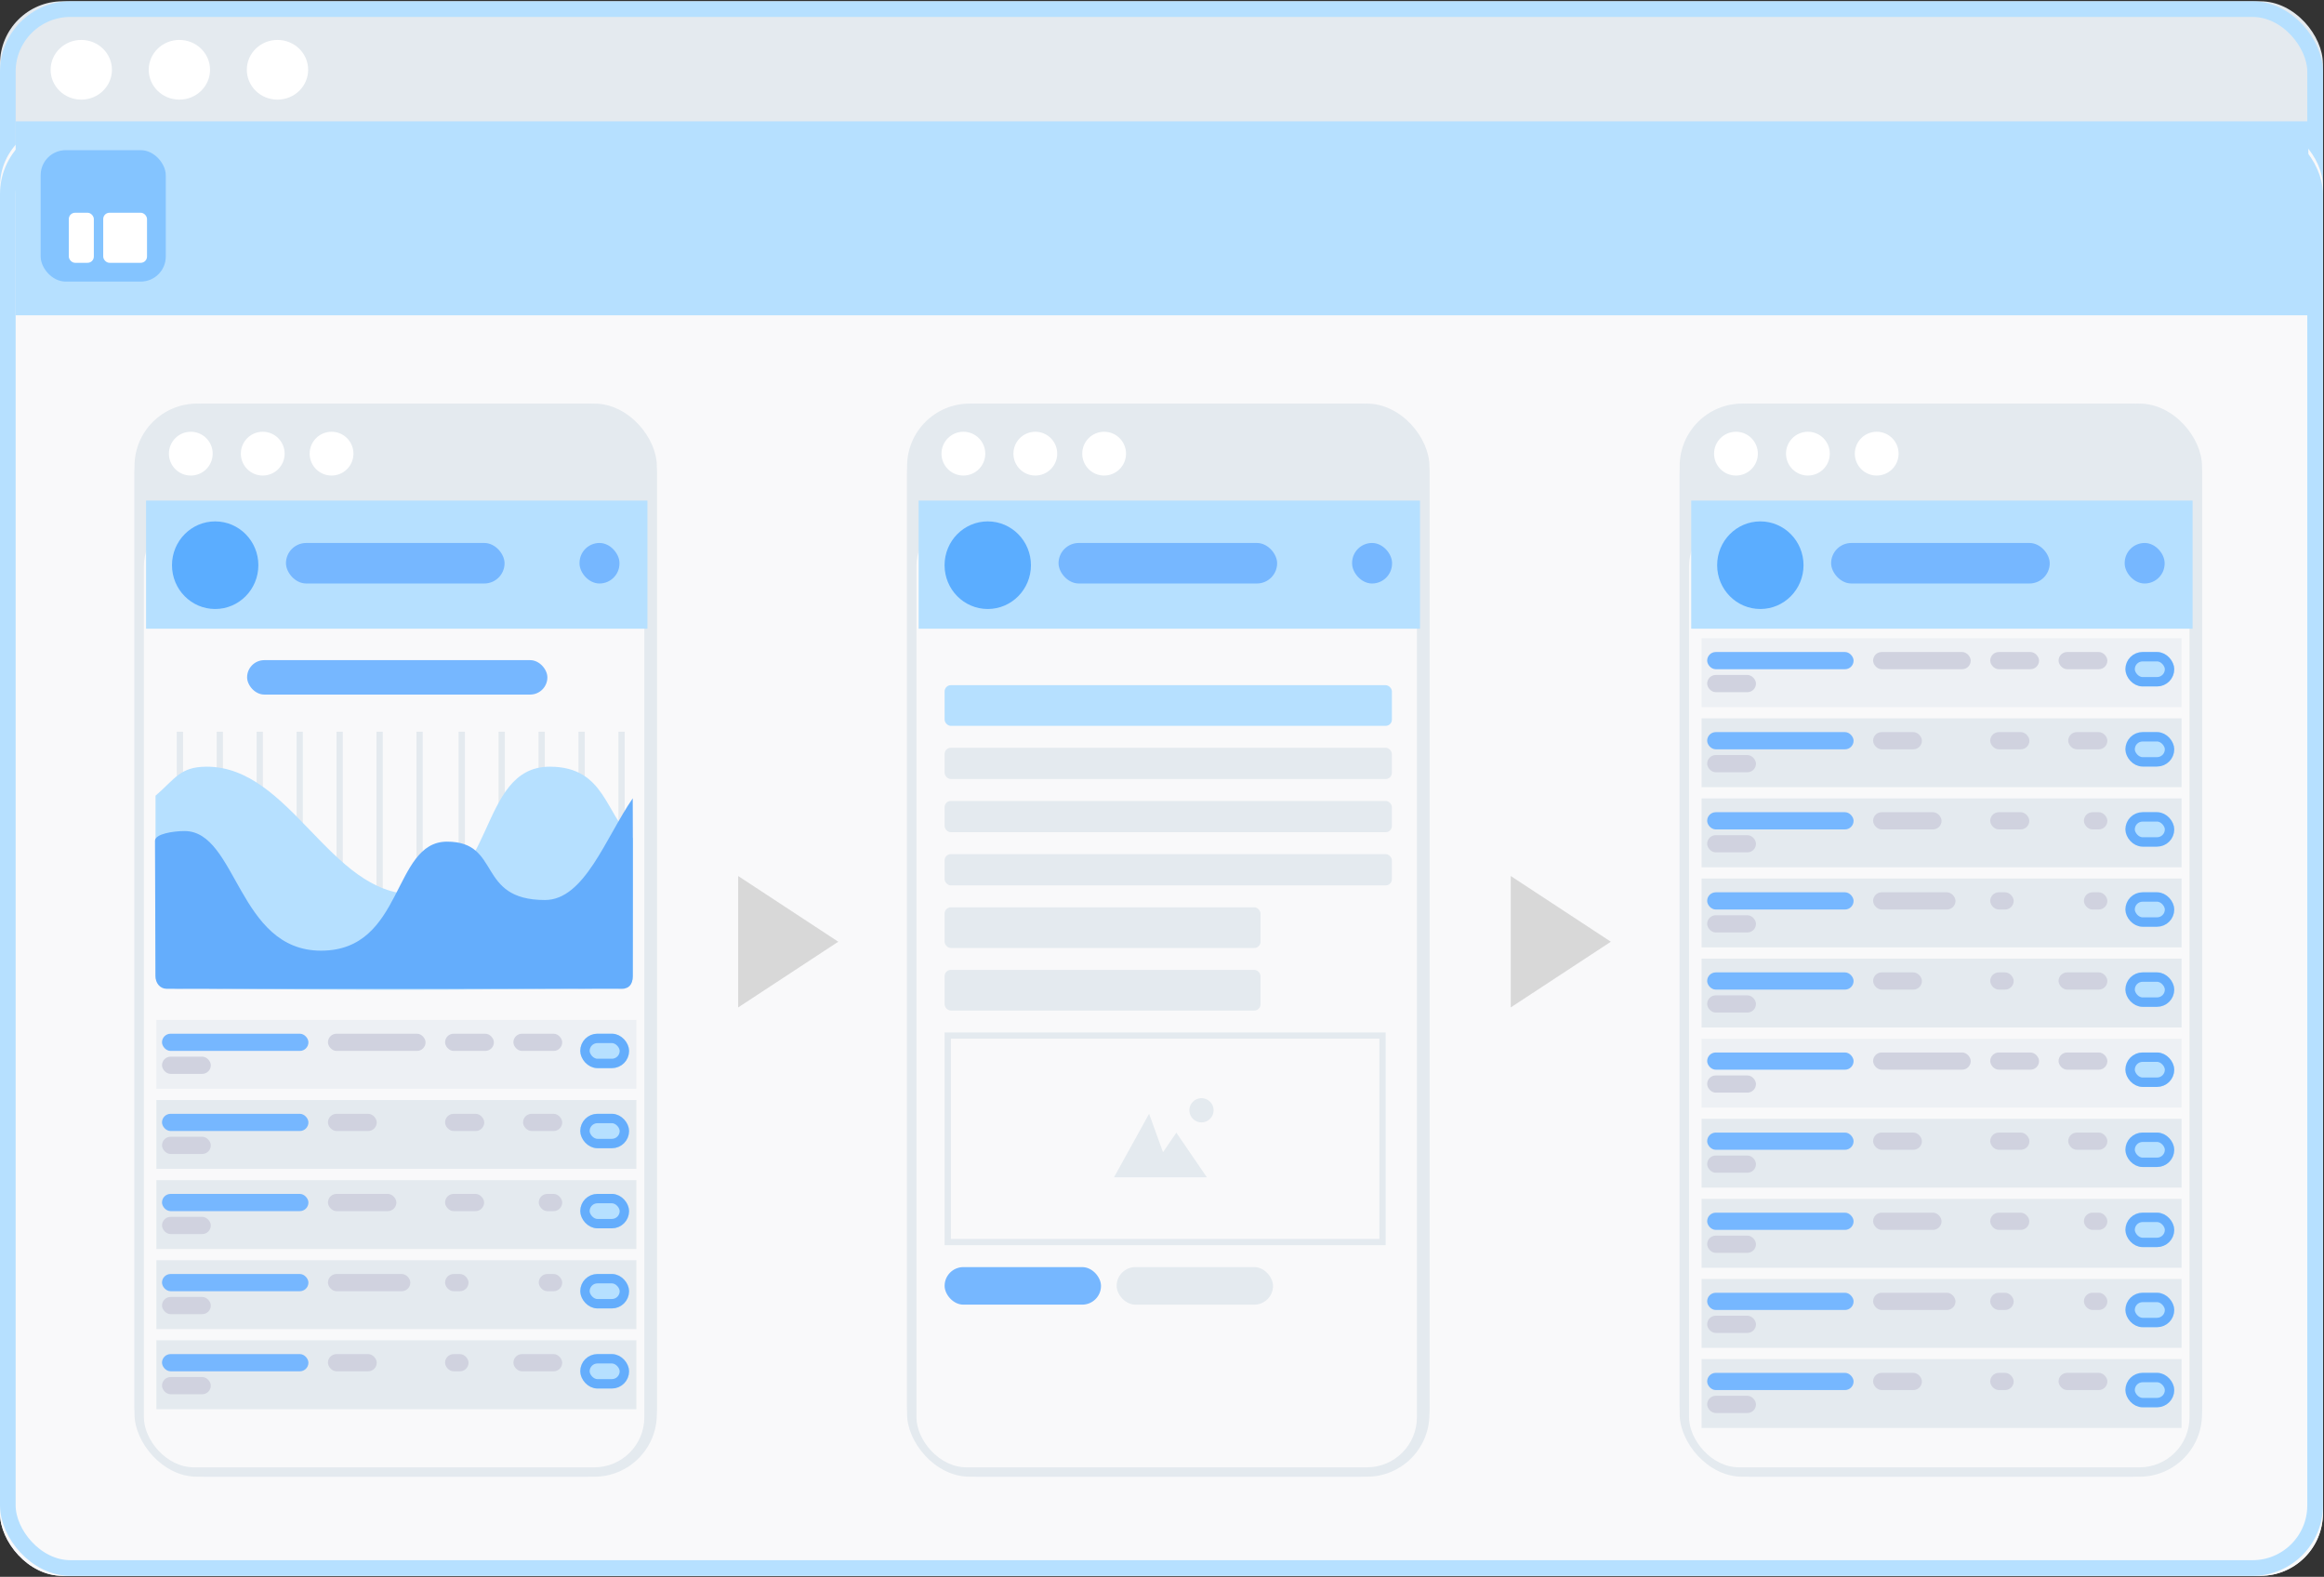 <?xml version="1.0" encoding="UTF-8"?>
<svg width="743px" height="504px" viewBox="0 0 743 504" version="1.1" xmlns="http://www.w3.org/2000/svg" xmlns:xlink="http://www.w3.org/1999/xlink">
    <rect x="0" y="0" width="743" height="504" fill="#333333" stroke="none"/>
    <!-- Generator: Sketch 46.2 (44496) - http://www.bohemiancoding.com/sketch -->
    <title>Vendors</title>
    <desc>Created with Sketch.</desc>
    <defs>
        <rect id="path-1" x="0" y="0.363" width="742.656" height="503.263" rx="20"></rect>
        <rect id="path-2" x="0" y="39.466" width="742.656" height="464.16" rx="20"></rect>
        <rect id="path-3" x="0" y="0.517" width="742.656" height="452.983" rx="20"></rect>
        <rect id="path-5" x="0" y="0" width="167" height="343" rx="20"></rect>
        <rect id="path-6" x="135.515" y="4.401" width="15.603" height="11.002" rx="5.501"></rect>
        <rect id="path-7" x="135.515" y="4.401" width="15.603" height="11.002" rx="5.501"></rect>
        <rect id="path-8" x="135.515" y="4.401" width="15.603" height="11.002" rx="5.501"></rect>
        <rect id="path-9" x="135.515" y="4.401" width="15.603" height="11.002" rx="5.501"></rect>
        <rect id="path-10" x="135.515" y="4.401" width="15.603" height="11.002" rx="5.501"></rect>
        <rect id="path-11" x="0" y="0" width="167" height="343" rx="20"></rect>
        <rect id="path-12" x="0" y="0" width="167" height="343" rx="20"></rect>
        <rect id="path-13" x="135.515" y="4.401" width="15.603" height="11.002" rx="5.501"></rect>
        <rect id="path-14" x="135.515" y="4.401" width="15.603" height="11.002" rx="5.501"></rect>
        <rect id="path-15" x="135.515" y="4.401" width="15.603" height="11.002" rx="5.501"></rect>
        <rect id="path-16" x="135.515" y="4.401" width="15.603" height="11.002" rx="5.501"></rect>
        <rect id="path-17" x="135.515" y="4.401" width="15.603" height="11.002" rx="5.501"></rect>
        <rect id="path-18" x="135.515" y="4.401" width="15.603" height="11.002" rx="5.501"></rect>
        <rect id="path-19" x="135.515" y="4.401" width="15.603" height="11.002" rx="5.501"></rect>
        <rect id="path-20" x="135.515" y="4.401" width="15.603" height="11.002" rx="5.501"></rect>
        <rect id="path-21" x="135.515" y="4.401" width="15.603" height="11.002" rx="5.501"></rect>
        <rect id="path-22" x="135.515" y="4.401" width="15.603" height="11.002" rx="5.501"></rect>
    </defs>
    <g id="Page-1" stroke="none" stroke-width="1" fill="none" fill-rule="evenodd">
        <g id="AA" transform="translate(-31, -41)">
            <g id="Vendors" transform="translate(31, 39)">
                <g id="Report">
                    <g id="Chrome" transform="translate(0, 2.051)">
                        <g id="Rectangle-2">
                            <use fill="#E4EAEF" fill-rule="evenodd" xlink:href="#path-1"></use>
                            <rect stroke="#B6E0FF" stroke-width="5" x="2.5" y="2.863" width="737.656" height="498.263" rx="20"></rect>
                        </g>
                        <g id="Rectangle-3">
                            <use fill="#F9F9FA" fill-rule="evenodd" xlink:href="#path-2"></use>
                            <rect stroke="#B6E0FF" stroke-width="5" x="2.5" y="41.966" width="737.656" height="459.16" rx="20"></rect>
                        </g>
                        <ellipse id="Oval" fill="#FFFFFF" cx="25.984" cy="22.252" rx="9.802" ry="9.541"></ellipse>
                        <ellipse id="Oval-Copy" fill="#FFFFFF" cx="57.349" cy="22.252" rx="9.802" ry="9.541"></ellipse>
                        <ellipse id="Oval-Copy-2" fill="#FFFFFF" cx="88.714" cy="22.252" rx="9.802" ry="9.541"></ellipse>
                    </g>
                    <g id="Group-3" transform="translate(0, 48)">
                        <mask id="mask-4" fill="white">
                            <use xlink:href="#path-3"></use>
                        </mask>
                        <g id="Mask"></g>
                    </g>
                    <rect id="Rectangle" fill="#B6E0FF" x="5" y="40.774" width="733" height="62"></rect>
                    <rect id="Rectangle-11" fill="#84C4FF" x="13" y="50" width="40" height="42" rx="8"></rect>
                    <rect id="Rectangle-12" fill="#FFFFFF" x="22" y="70" width="8" height="16" rx="2"></rect>
                    <rect id="Rectangle-12-Copy" fill="#FFFFFF" x="33" y="70" width="14" height="16" rx="2"></rect>
                </g>
                <g id="Table-Report" transform="translate(43, 131)">
                    <g id="Rectangle-2">
                        <use fill="#E4EAEF" fill-rule="evenodd" xlink:href="#path-5"></use>
                        <rect stroke="#E4EAEF" stroke-width="5" x="2.5" y="2.5" width="162" height="338" rx="20"></rect>
                    </g>
                    <rect id="Rectangle-3" fill="#F9F9FA" x="3" y="36" width="160" height="304" rx="16"></rect>
                    <g id="header" transform="translate(3, 31)">
                        <rect id="Rectangle" fill="#B6E0FF" x="0.698" y="0" width="160.291" height="40.95"></rect>
                        <ellipse id="Oval-2" fill-opacity="0.5" fill="#007AFF" cx="22.793" cy="20.652" rx="13.805" ry="14.001"></ellipse>
                        <rect id="Rectangle-4" fill="#76B7FF" x="45.422" y="13.549" width="69.889" height="12.951" rx="6.475"></rect>
                        <rect id="Rectangle-4-Copy" fill="#76B7FF" x="139.279" y="13.549" width="12.77" height="12.951" rx="6.385"></rect>
                    </g>
                    <circle id="Oval" fill="#FFFFFF" cx="18" cy="16" r="7"></circle>
                    <circle id="Oval-Copy" fill="#FFFFFF" cx="41" cy="16" r="7"></circle>
                    <circle id="Oval-Copy-2" fill="#FFFFFF" cx="63" cy="16" r="7"></circle>
                    <rect id="Rectangle-8" fill="#76B7FF" x="36" y="82" width="96" height="11" rx="5.5"></rect>
                    <rect id="Mask-Copy" fill="#F9F9FA" x="6" y="103" width="154" height="84" rx="6"></rect>
                    <g id="graph" transform="translate(6, 102)">
                        <path d="M8.516,3.883 L8.516,84.049" id="Line" stroke="#E4EAEF" stroke-width="2" stroke-linecap="square"></path>
                        <path d="M98.624,3.883 L98.624,84.049" id="Line-Copy-4" stroke="#E4EAEF" stroke-width="2" stroke-linecap="square"></path>
                        <path d="M34.044,3.883 L34.044,84.049" id="Line-Copy-2" stroke="#E4EAEF" stroke-width="2" stroke-linecap="square"></path>
                        <path d="M124.173,3.883 L124.173,84.049" id="Line-Copy-8" stroke="#E4EAEF" stroke-width="2" stroke-linecap="square"></path>
                        <path d="M72.366,3.883 L72.366,84.049" id="Line-Copy-5" stroke="#E4EAEF" stroke-width="2" stroke-linecap="square"></path>
                        <path d="M21.269,3.883 L21.269,84.049" id="Line-Copy" stroke="#E4EAEF" stroke-width="2" stroke-linecap="square"></path>
                        <path d="M111.399,3.883 L111.399,84.049" id="Line-Copy-10" stroke="#E4EAEF" stroke-width="2" stroke-linecap="square"></path>
                        <path d="M59.592,3.883 L59.592,84.049" id="Line-Copy-6" stroke="#E4EAEF" stroke-width="2" stroke-linecap="square"></path>
                        <path d="M149.721,3.883 L149.721,84.049" id="Line-Copy-11" stroke="#E4EAEF" stroke-width="2" stroke-linecap="square"></path>
                        <path d="M46.818,3.883 L46.818,84.049" id="Line-Copy-3" stroke="#E4EAEF" stroke-width="2" stroke-linecap="square"></path>
                        <path d="M136.947,3.883 L136.947,84.049" id="Line-Copy-12" stroke="#E4EAEF" stroke-width="2" stroke-linecap="square"></path>
                        <path d="M85.14,3.883 L85.14,84.049" id="Line-Copy-7" stroke="#E4EAEF" stroke-width="2" stroke-linecap="square"></path>
                        <path d="M150.153,84.646 C134.845,84.953 67.617,86.131 4.258,84.579 C2.291,84.53 0.729,82.97 0.729,80.839 C0.729,70.643 0.729,41.882 0.729,23.331 C6.995,17.95 8.516,14.055 17.115,14.055 C43.908,14.055 56.48,54.801 83.121,54.801 C109.761,54.801 103.345,14.055 126.752,14.055 C144.698,14.055 144.487,29.727 153.378,36.959 L153.378,80.839 C153.378,82.882 152.255,84.604 150.153,84.646 Z" id="Path-" fill="#B6E0FF"></path>
                        <path d="M149.742,85.048 C128.026,85.062 8.356,85.14 4.258,85.048 C2.096,84.999 0.718,83.188 0.71,81.025 C0.671,71.533 0.554,45.785 0.554,37.735 C0.554,35.533 6.388,34.626 10.006,34.626 C26.801,34.626 26.996,72.857 53.637,72.857 C80.277,72.857 76.356,38.014 93.911,38.014 C111.467,38.014 103.124,56.669 125.236,56.669 C137.873,56.669 144.631,36.74 153.29,24.165 C153.385,39.222 153.29,70.409 153.29,81.025 C153.29,83.868 151.894,85.046 149.742,85.048 Z" id="Path-" fill="#64ADFC"></path>
                    </g>
                    <g id="table" transform="translate(7, 197)">
                        <g id="Group-Copy-5">
                            <rect id="Rectangle-9" fill="#E4EAEF" opacity="0.543" x="0" y="0" width="153.459" height="22.005"></rect>
                            <rect id="Rectangle-10" fill="#76B7FF" x="1.794" y="4.401" width="46.81" height="5.501" rx="2.751"></rect>
                            <rect id="Rectangle-10-Copy" fill="#D0D2DF" x="54.846" y="4.401" width="31.207" height="5.501" rx="2.751"></rect>
                            <rect id="Rectangle-10-Copy-3" fill="#D0D2DF" x="92.294" y="4.401" width="15.603" height="5.501" rx="2.751"></rect>
                            <rect id="Rectangle-10-Copy-4" fill="#D0D2DF" x="114.138" y="4.401" width="15.603" height="5.501" rx="2.751"></rect>
                            <rect id="Rectangle-10-Copy-2" fill="#D0D2DF" x="1.794" y="11.736" width="15.603" height="5.501" rx="2.751"></rect>
                            <g id="Rectangle-10-Copy-5">
                                <use fill="#B6E0FF" fill-rule="evenodd" xlink:href="#path-6"></use>
                                <rect stroke="#64ADFC" stroke-width="3" x="137.015" y="5.901" width="12.603" height="8.002" rx="4.001"></rect>
                            </g>
                        </g>
                        <g id="Group-Copy-6" transform="translate(0, 25.6)">
                            <rect id="Rectangle-9" fill="#E4EAEF" x="0" y="0" width="153.459" height="22.005"></rect>
                            <rect id="Rectangle-10" fill="#76B7FF" x="1.794" y="4.401" width="46.81" height="5.501" rx="2.751"></rect>
                            <rect id="Rectangle-10-Copy" fill="#D0D2DF" x="54.846" y="4.401" width="15.603" height="5.501" rx="2.751"></rect>
                            <rect id="Rectangle-10-Copy-3" fill="#D0D2DF" x="92.294" y="4.401" width="12.52" height="5.501" rx="2.751"></rect>
                            <rect id="Rectangle-10-Copy-4" fill="#D0D2DF" x="117.222" y="4.401" width="12.52" height="5.501" rx="2.751"></rect>
                            <rect id="Rectangle-10-Copy-2" fill="#D0D2DF" x="1.794" y="11.736" width="15.603" height="5.501" rx="2.751"></rect>
                            <g id="Rectangle-10-Copy-5">
                                <use fill="#B6E0FF" fill-rule="evenodd" xlink:href="#path-7"></use>
                                <rect stroke="#64ADFC" stroke-width="3" x="137.015" y="5.901" width="12.603" height="8.002" rx="4.001"></rect>
                            </g>
                        </g>
                        <g id="Group-Copy-7" transform="translate(0, 51.201)">
                            <rect id="Rectangle-9" fill="#E4EAEF" x="0" y="0" width="153.459" height="22.005"></rect>
                            <rect id="Rectangle-10" fill="#76B7FF" x="1.794" y="4.401" width="46.81" height="5.501" rx="2.751"></rect>
                            <rect id="Rectangle-10-Copy" fill="#D0D2DF" x="54.846" y="4.401" width="21.884" height="5.501" rx="2.751"></rect>
                            <rect id="Rectangle-10-Copy-3" fill="#D0D2DF" x="92.294" y="4.401" width="12.483" height="5.501" rx="2.751"></rect>
                            <rect id="Rectangle-10-Copy-4" fill="#D0D2DF" x="122.243" y="4.401" width="7.498" height="5.501" rx="2.751"></rect>
                            <rect id="Rectangle-10-Copy-2" fill="#D0D2DF" x="1.794" y="11.736" width="15.603" height="5.501" rx="2.751"></rect>
                            <g id="Rectangle-10-Copy-5">
                                <use fill="#B6E0FF" fill-rule="evenodd" xlink:href="#path-8"></use>
                                <rect stroke="#64ADFC" stroke-width="3" x="137.015" y="5.901" width="12.603" height="8.002" rx="4.001"></rect>
                            </g>
                        </g>
                        <g id="Group-Copy-8" transform="translate(0, 76.801)">
                            <rect id="Rectangle-9" fill="#E4EAEF" x="0" y="0" width="153.459" height="22.005"></rect>
                            <rect id="Rectangle-10" fill="#76B7FF" x="1.794" y="4.401" width="46.81" height="5.501" rx="2.751"></rect>
                            <rect id="Rectangle-10-Copy" fill="#D0D2DF" x="54.846" y="4.401" width="26.342" height="5.501" rx="2.751"></rect>
                            <rect id="Rectangle-10-Copy-3" fill="#D0D2DF" x="92.294" y="4.401" width="7.498" height="5.501" rx="2.751"></rect>
                            <rect id="Rectangle-10-Copy-4" fill="#D0D2DF" x="122.243" y="4.401" width="7.498" height="5.501" rx="2.751"></rect>
                            <rect id="Rectangle-10-Copy-2" fill="#D0D2DF" x="1.794" y="11.736" width="15.603" height="5.501" rx="2.751"></rect>
                            <g id="Rectangle-10-Copy-5">
                                <use fill="#B6E0FF" fill-rule="evenodd" xlink:href="#path-9"></use>
                                <rect stroke="#64ADFC" stroke-width="3" x="137.015" y="5.901" width="12.603" height="8.002" rx="4.001"></rect>
                            </g>
                        </g>
                        <g id="Group-Copy-9" transform="translate(0, 102.401)">
                            <rect id="Rectangle-9" fill="#E4EAEF" x="0" y="0" width="153.459" height="22.005"></rect>
                            <rect id="Rectangle-10" fill="#76B7FF" x="1.794" y="4.401" width="46.81" height="5.501" rx="2.751"></rect>
                            <rect id="Rectangle-10-Copy" fill="#D0D2DF" x="54.846" y="4.401" width="15.603" height="5.501" rx="2.751"></rect>
                            <rect id="Rectangle-10-Copy-3" fill="#D0D2DF" x="92.294" y="4.401" width="7.498" height="5.501" rx="2.751"></rect>
                            <rect id="Rectangle-10-Copy-4" fill="#D0D2DF" x="114.138" y="4.401" width="15.603" height="5.501" rx="2.751"></rect>
                            <rect id="Rectangle-10-Copy-2" fill="#D0D2DF" x="1.794" y="11.736" width="15.603" height="5.501" rx="2.751"></rect>
                            <g id="Rectangle-10-Copy-5">
                                <use fill="#B6E0FF" fill-rule="evenodd" xlink:href="#path-10"></use>
                                <rect stroke="#64ADFC" stroke-width="3" x="137.015" y="5.901" width="12.603" height="8.002" rx="4.001"></rect>
                            </g>
                        </g>
                    </g>
                </g>
                <g id="Table-Report-Copy" transform="translate(290, 131)">
                    <g id="Rectangle-2">
                        <use fill="#E4EAEF" fill-rule="evenodd" xlink:href="#path-11"></use>
                        <rect stroke="#E4EAEF" stroke-width="5" x="2.5" y="2.5" width="162" height="338" rx="20"></rect>
                    </g>
                    <rect id="Rectangle-3" fill="#F9F9FA" x="3" y="36" width="160" height="304" rx="16"></rect>
                    <g id="header" transform="translate(3, 31)">
                        <rect id="Rectangle" fill="#B6E0FF" x="0.698" y="0" width="160.291" height="40.95"></rect>
                        <ellipse id="Oval-2" fill-opacity="0.5" fill="#007AFF" cx="22.793" cy="20.652" rx="13.805" ry="14.001"></ellipse>
                        <rect id="Rectangle-4" fill="#76B7FF" x="45.422" y="13.549" width="69.889" height="12.951" rx="6.475"></rect>
                        <rect id="Rectangle-4-Copy" fill="#76B7FF" x="139.279" y="13.549" width="12.77" height="12.951" rx="6.385"></rect>
                    </g>
                    <circle id="Oval" fill="#FFFFFF" cx="18" cy="16" r="7"></circle>
                    <circle id="Oval-Copy" fill="#FFFFFF" cx="41" cy="16" r="7"></circle>
                    <circle id="Oval-Copy-2" fill="#FFFFFF" cx="63" cy="16" r="7"></circle>
                    <rect id="Mask-Copy" fill="#F9F9FA" x="6" y="103" width="154" height="84" rx="6"></rect>
                </g>
                <rect id="Rectangle-13" fill="#B6E0FF" x="302" y="221" width="143" height="13" rx="2"></rect>
                <rect id="Rectangle-13-Copy" fill="#E4EAEF" x="302" y="241" width="143" height="10" rx="2"></rect>
                <rect id="Rectangle-13-Copy-2" fill="#E4EAEF" x="302" y="258" width="143" height="10" rx="2"></rect>
                <rect id="Rectangle-13-Copy-3" fill="#E4EAEF" x="302" y="275" width="143" height="10" rx="2"></rect>
                <rect id="Rectangle-13-Copy-4" fill="#E4EAEF" x="302" y="292" width="101" height="13" rx="2"></rect>
                <rect id="Rectangle-13-Copy-5" fill="#E4EAEF" x="302" y="312" width="101" height="13" rx="2"></rect>
                <rect id="Rectangle-4" fill="#76B7FF" x="302" y="407" width="50" height="12" rx="6"></rect>
                <g id="Group-4" transform="translate(302, 332)">
                    <rect id="Rectangle-14" stroke="#E4EAEF" stroke-width="2" x="1" y="1" width="139" height="66"></rect>
                    <g id="Group-2" transform="translate(55, 21)" fill="#E4EAEF">
                        <circle id="Oval-3" cx="27.125" cy="3.875" r="3.875"></circle>
                        <polygon id="Path-2" stroke="#E4EAEF" points="0 24.8 10.279 6.2 14.684 18.362 19.089 11.923 27.9 24.8"></polygon>
                    </g>
                </g>
                <rect id="Rectangle-4-Copy-5" fill="#E4EAEF" x="357" y="407" width="50" height="12" rx="6"></rect>
                <g id="Table-Report-Copy-2" transform="translate(537, 131)">
                    <g id="Rectangle-2">
                        <use fill="#E4EAEF" fill-rule="evenodd" xlink:href="#path-12"></use>
                        <rect stroke="#E4EAEF" stroke-width="5" x="2.5" y="2.5" width="162" height="338" rx="20"></rect>
                    </g>
                    <rect id="Rectangle-3" fill="#F9F9FA" x="3" y="36" width="160" height="304" rx="16"></rect>
                    <g id="header" transform="translate(3, 31)">
                        <rect id="Rectangle" fill="#B6E0FF" x="0.698" y="0" width="160.291" height="40.95"></rect>
                        <ellipse id="Oval-2" fill-opacity="0.5" fill="#007AFF" cx="22.793" cy="20.652" rx="13.805" ry="14.001"></ellipse>
                        <rect id="Rectangle-4" fill="#76B7FF" x="45.422" y="13.549" width="69.889" height="12.951" rx="6.475"></rect>
                        <rect id="Rectangle-4-Copy" fill="#76B7FF" x="139.279" y="13.549" width="12.77" height="12.951" rx="6.385"></rect>
                    </g>
                    <circle id="Oval" fill="#FFFFFF" cx="18" cy="16" r="7"></circle>
                    <circle id="Oval-Copy" fill="#FFFFFF" cx="41" cy="16" r="7"></circle>
                    <circle id="Oval-Copy-2" fill="#FFFFFF" cx="63" cy="16" r="7"></circle>
                    <rect id="Mask-Copy" fill="#F9F9FA" x="6" y="103" width="154" height="84" rx="6"></rect>
                    <g id="table" transform="translate(7, 203)">
                        <g id="Group-Copy-5">
                            <rect id="Rectangle-9" fill="#E4EAEF" opacity="0.543" x="0" y="0" width="153.459" height="22.005"></rect>
                            <rect id="Rectangle-10" fill="#76B7FF" x="1.794" y="4.401" width="46.81" height="5.501" rx="2.751"></rect>
                            <rect id="Rectangle-10-Copy" fill="#D0D2DF" x="54.846" y="4.401" width="31.207" height="5.501" rx="2.751"></rect>
                            <rect id="Rectangle-10-Copy-3" fill="#D0D2DF" x="92.294" y="4.401" width="15.603" height="5.501" rx="2.751"></rect>
                            <rect id="Rectangle-10-Copy-4" fill="#D0D2DF" x="114.138" y="4.401" width="15.603" height="5.501" rx="2.751"></rect>
                            <rect id="Rectangle-10-Copy-2" fill="#D0D2DF" x="1.794" y="11.736" width="15.603" height="5.501" rx="2.751"></rect>
                            <g id="Rectangle-10-Copy-5">
                                <use fill="#B6E0FF" fill-rule="evenodd" xlink:href="#path-13"></use>
                                <rect stroke="#64ADFC" stroke-width="3" x="137.015" y="5.901" width="12.603" height="8.002" rx="4.001"></rect>
                            </g>
                        </g>
                        <g id="Group-Copy-6" transform="translate(0, 25.6)">
                            <rect id="Rectangle-9" fill="#E4EAEF" x="0" y="0" width="153.459" height="22.005"></rect>
                            <rect id="Rectangle-10" fill="#76B7FF" x="1.794" y="4.401" width="46.81" height="5.501" rx="2.751"></rect>
                            <rect id="Rectangle-10-Copy" fill="#D0D2DF" x="54.846" y="4.401" width="15.603" height="5.501" rx="2.751"></rect>
                            <rect id="Rectangle-10-Copy-3" fill="#D0D2DF" x="92.294" y="4.401" width="12.52" height="5.501" rx="2.751"></rect>
                            <rect id="Rectangle-10-Copy-4" fill="#D0D2DF" x="117.222" y="4.401" width="12.52" height="5.501" rx="2.751"></rect>
                            <rect id="Rectangle-10-Copy-2" fill="#D0D2DF" x="1.794" y="11.736" width="15.603" height="5.501" rx="2.751"></rect>
                            <g id="Rectangle-10-Copy-5">
                                <use fill="#B6E0FF" fill-rule="evenodd" xlink:href="#path-14"></use>
                                <rect stroke="#64ADFC" stroke-width="3" x="137.015" y="5.901" width="12.603" height="8.002" rx="4.001"></rect>
                            </g>
                        </g>
                        <g id="Group-Copy-7" transform="translate(0, 51.201)">
                            <rect id="Rectangle-9" fill="#E4EAEF" x="0" y="0" width="153.459" height="22.005"></rect>
                            <rect id="Rectangle-10" fill="#76B7FF" x="1.794" y="4.401" width="46.81" height="5.501" rx="2.751"></rect>
                            <rect id="Rectangle-10-Copy" fill="#D0D2DF" x="54.846" y="4.401" width="21.884" height="5.501" rx="2.751"></rect>
                            <rect id="Rectangle-10-Copy-3" fill="#D0D2DF" x="92.294" y="4.401" width="12.483" height="5.501" rx="2.751"></rect>
                            <rect id="Rectangle-10-Copy-4" fill="#D0D2DF" x="122.243" y="4.401" width="7.498" height="5.501" rx="2.751"></rect>
                            <rect id="Rectangle-10-Copy-2" fill="#D0D2DF" x="1.794" y="11.736" width="15.603" height="5.501" rx="2.751"></rect>
                            <g id="Rectangle-10-Copy-5">
                                <use fill="#B6E0FF" fill-rule="evenodd" xlink:href="#path-15"></use>
                                <rect stroke="#64ADFC" stroke-width="3" x="137.015" y="5.901" width="12.603" height="8.002" rx="4.001"></rect>
                            </g>
                        </g>
                        <g id="Group-Copy-8" transform="translate(0, 76.801)">
                            <rect id="Rectangle-9" fill="#E4EAEF" x="0" y="0" width="153.459" height="22.005"></rect>
                            <rect id="Rectangle-10" fill="#76B7FF" x="1.794" y="4.401" width="46.81" height="5.501" rx="2.751"></rect>
                            <rect id="Rectangle-10-Copy" fill="#D0D2DF" x="54.846" y="4.401" width="26.342" height="5.501" rx="2.751"></rect>
                            <rect id="Rectangle-10-Copy-3" fill="#D0D2DF" x="92.294" y="4.401" width="7.498" height="5.501" rx="2.751"></rect>
                            <rect id="Rectangle-10-Copy-4" fill="#D0D2DF" x="122.243" y="4.401" width="7.498" height="5.501" rx="2.751"></rect>
                            <rect id="Rectangle-10-Copy-2" fill="#D0D2DF" x="1.794" y="11.736" width="15.603" height="5.501" rx="2.751"></rect>
                            <g id="Rectangle-10-Copy-5">
                                <use fill="#B6E0FF" fill-rule="evenodd" xlink:href="#path-16"></use>
                                <rect stroke="#64ADFC" stroke-width="3" x="137.015" y="5.901" width="12.603" height="8.002" rx="4.001"></rect>
                            </g>
                        </g>
                        <g id="Group-Copy-9" transform="translate(0, 102.401)">
                            <rect id="Rectangle-9" fill="#E4EAEF" x="0" y="0" width="153.459" height="22.005"></rect>
                            <rect id="Rectangle-10" fill="#76B7FF" x="1.794" y="4.401" width="46.81" height="5.501" rx="2.751"></rect>
                            <rect id="Rectangle-10-Copy" fill="#D0D2DF" x="54.846" y="4.401" width="15.603" height="5.501" rx="2.751"></rect>
                            <rect id="Rectangle-10-Copy-3" fill="#D0D2DF" x="92.294" y="4.401" width="7.498" height="5.501" rx="2.751"></rect>
                            <rect id="Rectangle-10-Copy-4" fill="#D0D2DF" x="114.138" y="4.401" width="15.603" height="5.501" rx="2.751"></rect>
                            <rect id="Rectangle-10-Copy-2" fill="#D0D2DF" x="1.794" y="11.736" width="15.603" height="5.501" rx="2.751"></rect>
                            <g id="Rectangle-10-Copy-5">
                                <use fill="#B6E0FF" fill-rule="evenodd" xlink:href="#path-17"></use>
                                <rect stroke="#64ADFC" stroke-width="3" x="137.015" y="5.901" width="12.603" height="8.002" rx="4.001"></rect>
                            </g>
                        </g>
                    </g>
                    <g id="table-copy" transform="translate(7, 75)">
                        <g id="Group-Copy-5">
                            <rect id="Rectangle-9" fill="#E4EAEF" opacity="0.543" x="0" y="0" width="153.459" height="22.005"></rect>
                            <rect id="Rectangle-10" fill="#76B7FF" x="1.794" y="4.401" width="46.81" height="5.501" rx="2.751"></rect>
                            <rect id="Rectangle-10-Copy" fill="#D0D2DF" x="54.846" y="4.401" width="31.207" height="5.501" rx="2.751"></rect>
                            <rect id="Rectangle-10-Copy-3" fill="#D0D2DF" x="92.294" y="4.401" width="15.603" height="5.501" rx="2.751"></rect>
                            <rect id="Rectangle-10-Copy-4" fill="#D0D2DF" x="114.138" y="4.401" width="15.603" height="5.501" rx="2.751"></rect>
                            <rect id="Rectangle-10-Copy-2" fill="#D0D2DF" x="1.794" y="11.736" width="15.603" height="5.501" rx="2.751"></rect>
                            <g id="Rectangle-10-Copy-5">
                                <use fill="#B6E0FF" fill-rule="evenodd" xlink:href="#path-18"></use>
                                <rect stroke="#64ADFC" stroke-width="3" x="137.015" y="5.901" width="12.603" height="8.002" rx="4.001"></rect>
                            </g>
                        </g>
                        <g id="Group-Copy-6" transform="translate(0, 25.6)">
                            <rect id="Rectangle-9" fill="#E4EAEF" x="0" y="0" width="153.459" height="22.005"></rect>
                            <rect id="Rectangle-10" fill="#76B7FF" x="1.794" y="4.401" width="46.81" height="5.501" rx="2.751"></rect>
                            <rect id="Rectangle-10-Copy" fill="#D0D2DF" x="54.846" y="4.401" width="15.603" height="5.501" rx="2.751"></rect>
                            <rect id="Rectangle-10-Copy-3" fill="#D0D2DF" x="92.294" y="4.401" width="12.52" height="5.501" rx="2.751"></rect>
                            <rect id="Rectangle-10-Copy-4" fill="#D0D2DF" x="117.222" y="4.401" width="12.52" height="5.501" rx="2.751"></rect>
                            <rect id="Rectangle-10-Copy-2" fill="#D0D2DF" x="1.794" y="11.736" width="15.603" height="5.501" rx="2.751"></rect>
                            <g id="Rectangle-10-Copy-5">
                                <use fill="#B6E0FF" fill-rule="evenodd" xlink:href="#path-19"></use>
                                <rect stroke="#64ADFC" stroke-width="3" x="137.015" y="5.901" width="12.603" height="8.002" rx="4.001"></rect>
                            </g>
                        </g>
                        <g id="Group-Copy-7" transform="translate(0, 51.201)">
                            <rect id="Rectangle-9" fill="#E4EAEF" x="0" y="0" width="153.459" height="22.005"></rect>
                            <rect id="Rectangle-10" fill="#76B7FF" x="1.794" y="4.401" width="46.81" height="5.501" rx="2.751"></rect>
                            <rect id="Rectangle-10-Copy" fill="#D0D2DF" x="54.846" y="4.401" width="21.884" height="5.501" rx="2.751"></rect>
                            <rect id="Rectangle-10-Copy-3" fill="#D0D2DF" x="92.294" y="4.401" width="12.483" height="5.501" rx="2.751"></rect>
                            <rect id="Rectangle-10-Copy-4" fill="#D0D2DF" x="122.243" y="4.401" width="7.498" height="5.501" rx="2.751"></rect>
                            <rect id="Rectangle-10-Copy-2" fill="#D0D2DF" x="1.794" y="11.736" width="15.603" height="5.501" rx="2.751"></rect>
                            <g id="Rectangle-10-Copy-5">
                                <use fill="#B6E0FF" fill-rule="evenodd" xlink:href="#path-20"></use>
                                <rect stroke="#64ADFC" stroke-width="3" x="137.015" y="5.901" width="12.603" height="8.002" rx="4.001"></rect>
                            </g>
                        </g>
                        <g id="Group-Copy-8" transform="translate(0, 76.801)">
                            <rect id="Rectangle-9" fill="#E4EAEF" x="0" y="0" width="153.459" height="22.005"></rect>
                            <rect id="Rectangle-10" fill="#76B7FF" x="1.794" y="4.401" width="46.81" height="5.501" rx="2.751"></rect>
                            <rect id="Rectangle-10-Copy" fill="#D0D2DF" x="54.846" y="4.401" width="26.342" height="5.501" rx="2.751"></rect>
                            <rect id="Rectangle-10-Copy-3" fill="#D0D2DF" x="92.294" y="4.401" width="7.498" height="5.501" rx="2.751"></rect>
                            <rect id="Rectangle-10-Copy-4" fill="#D0D2DF" x="122.243" y="4.401" width="7.498" height="5.501" rx="2.751"></rect>
                            <rect id="Rectangle-10-Copy-2" fill="#D0D2DF" x="1.794" y="11.736" width="15.603" height="5.501" rx="2.751"></rect>
                            <g id="Rectangle-10-Copy-5">
                                <use fill="#B6E0FF" fill-rule="evenodd" xlink:href="#path-21"></use>
                                <rect stroke="#64ADFC" stroke-width="3" x="137.015" y="5.901" width="12.603" height="8.002" rx="4.001"></rect>
                            </g>
                        </g>
                        <g id="Group-Copy-9" transform="translate(0, 102.401)">
                            <rect id="Rectangle-9" fill="#E4EAEF" x="0" y="0" width="153.459" height="22.005"></rect>
                            <rect id="Rectangle-10" fill="#76B7FF" x="1.794" y="4.401" width="46.81" height="5.501" rx="2.751"></rect>
                            <rect id="Rectangle-10-Copy" fill="#D0D2DF" x="54.846" y="4.401" width="15.603" height="5.501" rx="2.751"></rect>
                            <rect id="Rectangle-10-Copy-3" fill="#D0D2DF" x="92.294" y="4.401" width="7.498" height="5.501" rx="2.751"></rect>
                            <rect id="Rectangle-10-Copy-4" fill="#D0D2DF" x="114.138" y="4.401" width="15.603" height="5.501" rx="2.751"></rect>
                            <rect id="Rectangle-10-Copy-2" fill="#D0D2DF" x="1.794" y="11.736" width="15.603" height="5.501" rx="2.751"></rect>
                            <g id="Rectangle-10-Copy-5">
                                <use fill="#B6E0FF" fill-rule="evenodd" xlink:href="#path-22"></use>
                                <rect stroke="#64ADFC" stroke-width="3" x="137.015" y="5.901" width="12.603" height="8.002" rx="4.001"></rect>
                            </g>
                        </g>
                    </g>
                </g>
                <polygon id="Triangle" fill="#D8D8D8" transform="translate(252, 303) rotate(90) translate(-252, -303) " points="252 287 273 319 231 319"></polygon>
                <polygon id="Triangle-Copy" fill="#D8D8D8" transform="translate(499, 303) rotate(90) translate(-499, -303) " points="499 287 520 319 478 319"></polygon>
            </g>
        </g>
    </g>
</svg>